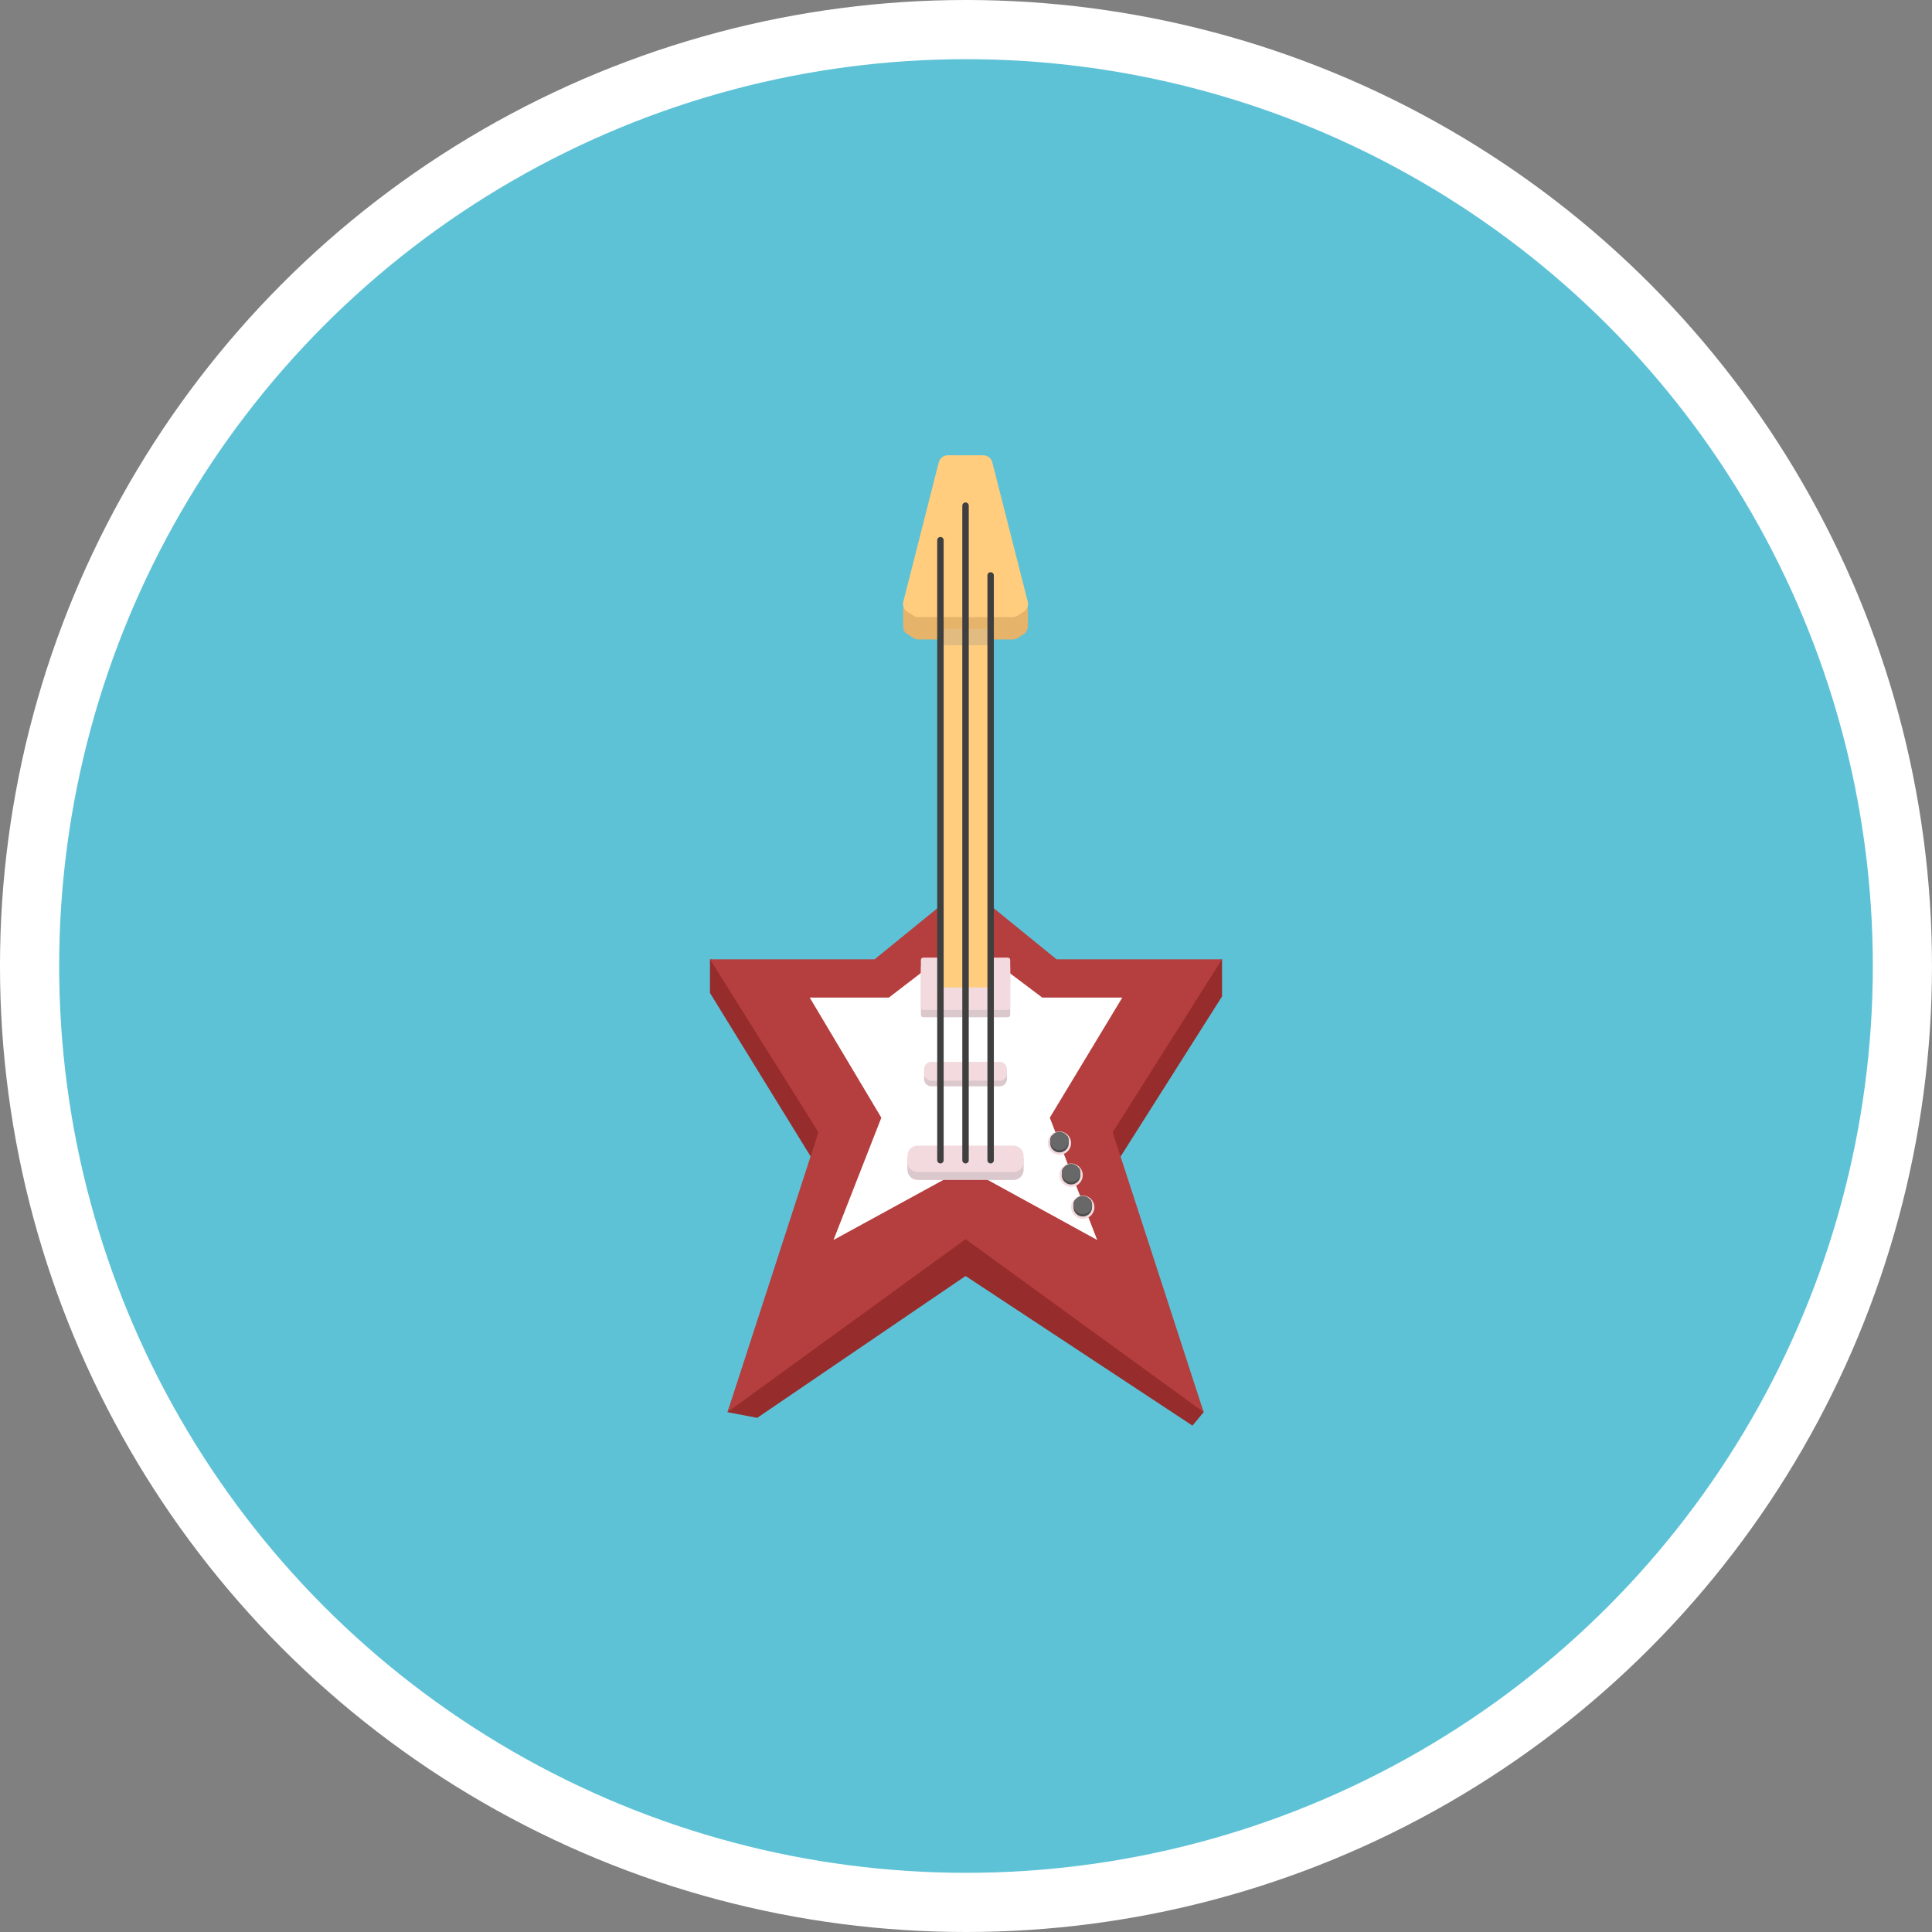 <?xml version="1.0" encoding="utf-8"?>
<!-- Generator: Adobe Illustrator 23.0.0, SVG Export Plug-In . SVG Version: 6.00 Build 0)  -->
<svg version="1.0" id="Camada_1" xmlns="http://www.w3.org/2000/svg" xmlns:xlink="http://www.w3.org/1999/xlink" x="0px" y="0px"
	 viewBox="0 0 300 300" enable-background="new 0 0 300 300" xml:space="preserve">
<rect x="0" y="0" width="300" height="300" fill="#808080" stroke="none"/>
<ellipse fill="#FFFFFF" cx="149.998" cy="150" rx="150" ry="150"/>
<circle fill="#5EC2D7" cx="150" cy="150" r="140.812"/>
<path fill="#962C2C" d="M149.932,143.585l14.122,11.088l25.702-5.714v5.766l-16.999,26.831l14.145,37.725l-1.737,2.089
	l-35.233-23.235l-32.356,22.028l-4.614-0.882l14.121-37.747l-16.839-27.348v-5.227l25.567,5.714L149.932,143.585L149.932,143.585z"
	/>
<path fill="#B53E3E" d="M149.932,137.469l14.122,11.49h25.702l-16.975,26.861l14.121,43.461l-36.97-26.861l-36.97,26.861
	l14.121-43.461l-16.839-26.861h25.567L149.932,137.469L149.932,137.469z"/>
<path fill="#FFFFFF" d="M143.493,150.702l-5.462,4.198h-12.302l11.123,18.654l-7.426,18.989l20.506-11.21l20.441,11.21
	l-7.361-18.989l11.259-18.654h-12.433l-5.462-4.113"/>
<circle fill="#F2DADE" cx="166.321" cy="182.48" r="1.811"/>
<path fill="#4F4F4F" d="M167.765,182.11v0.37c0,0.798-0.646,1.444-1.444,1.444s-1.444-0.646-1.444-1.444v-0.37
	c0-0.283,0.081-0.547,0.223-0.77h0.337c0.52-0.405,1.248-0.405,1.768,0h0.337C167.684,181.563,167.765,181.827,167.765,182.11
	L167.765,182.11z"/>
<path fill="#686868" d="M167.765,182.11c-0.001,0.798-0.648,1.445-1.446,1.444c-0.797-0.001-1.443-0.647-1.444-1.444v-0.002
	c0.03-0.798,0.702-1.42,1.5-1.39C167.131,180.746,167.737,181.354,167.765,182.11z"/>
<circle fill="#F2DADE" cx="164.509" cy="177.503" r="1.811"/>
<path fill="#4F4F4F" d="M165.954,177.134v0.37c0,0.798-0.646,1.444-1.444,1.444s-1.444-0.646-1.444-1.444v-0.37
	c0-0.283,0.081-0.547,0.223-0.77h0.337c0.52-0.405,1.248-0.405,1.768,0h0.337C165.873,176.587,165.954,176.85,165.954,177.134
	L165.954,177.134z"/>
<path fill="#686868" d="M165.954,177.134c-0.001,0.798-0.648,1.445-1.446,1.444c-0.797-0.001-1.443-0.647-1.444-1.444v-0.002
	c0.03-0.798,0.702-1.42,1.5-1.39C165.32,175.77,165.926,176.378,165.954,177.134z"/>
<circle fill="#F2DADE" cx="168.132" cy="187.455" r="1.811"/>
<path fill="#4F4F4F" d="M169.577,187.085v0.37c0,0.798-0.646,1.444-1.444,1.444s-1.444-0.646-1.444-1.444v-0.37
	c0-0.283,0.081-0.547,0.223-0.77h0.337c0.52-0.405,1.248-0.405,1.768,0h0.337C169.496,186.538,169.577,186.802,169.577,187.085
	L169.577,187.085z"/>
<path fill="#686868" d="M169.577,187.085c-0.001,0.798-0.648,1.445-1.446,1.444c-0.797-0.001-1.443-0.647-1.444-1.444v-0.002
	c0.03-0.798,0.702-1.42,1.5-1.39C168.943,185.721,169.549,186.329,169.577,187.085z"/>
<path fill="#E5B36A" d="M159.617,97.027v-2.314l-5.741-19.409h-7.898l-5.74,19.368v2.355c0,0.757,0.139,1.104,0.608,1.406
	l1.001,0.646c0.223,0.144,0.482,0.22,0.748,0.22h14.668c0.265,0,0.525-0.077,0.748-0.22l1.001-0.646
	C159.478,98.131,159.617,97.603,159.617,97.027L159.617,97.027z"/>
<path fill="#DBC8CC" d="M156.49,157.959h-13.121c-0.206,0.001-0.373-0.166-0.374-0.372c0-0.001,0-0.001,0-0.002v-7.386
	c0-0.207,0.168-0.374,0.374-0.374h13.121c0.207,0,0.375,0.168,0.375,0.374v7.386C156.864,157.792,156.697,157.959,156.49,157.959z"
	/>
<path fill="#F2DADE" d="M156.49,156.829h-13.121c-0.206,0.001-0.373-0.166-0.374-0.372c0-0.001,0-0.001,0-0.002v-7.386
	c0-0.207,0.168-0.374,0.374-0.374h13.121c0.207,0,0.375,0.168,0.375,0.374v7.386C156.864,156.662,156.697,156.829,156.49,156.829z"
	/>
<path fill="#DBC8CC" d="M155.233,168.684h-10.612c-0.622,0-1.126-0.504-1.126-1.126v0v-1.211h12.864v1.211
	C156.359,168.18,155.855,168.684,155.233,168.684L155.233,168.684z"/>
<path fill="#F2DADE" d="M155.233,167.811h-10.612c-0.622,0-1.126-0.504-1.126-1.126v0v-0.674c0-0.622,0.504-1.126,1.126-1.126
	h10.612c0.622,0,1.126,0.504,1.126,1.126v0.674C156.359,167.306,155.855,167.811,155.233,167.811z"/>
<path fill="#DBC8CC" d="M157.369,183.226h-14.884c-0.873,0-1.58-0.707-1.58-1.58l0,0v-1.699h18.044v1.699
	C158.949,182.519,158.242,183.226,157.369,183.226L157.369,183.226z"/>
<path fill="#F2DADE" d="M157.369,182.001h-14.884c-0.873,0-1.58-0.707-1.58-1.58l0,0v-0.946c0-0.873,0.707-1.58,1.58-1.58h14.884
	c0.873,0,1.58,0.707,1.58,1.58v0.946C158.949,181.294,158.242,182.001,157.369,182.001L157.369,182.001z"/>
<path fill="#FFCD7D" d="M159.617,93.549l-5.535-21.762c-0.163-0.641-0.74-1.089-1.401-1.089h-5.509
	c-0.661,0-1.238,0.449-1.401,1.089l-5.534,21.762c-0.101,0.549,0.139,1.104,0.608,1.406l1.001,0.646
	c0.223,0.144,0.482,0.22,0.748,0.22h14.668c0.265,0,0.525-0.077,0.748-0.22l1.001-0.646
	C159.478,94.652,159.717,94.097,159.617,93.549L159.617,93.549z M154.156,98.613v53.775c0,0.524-0.192,0.938-0.435,0.938h-7.583
	c-0.243,0-0.435-0.414-0.435-0.938V98.613c0-0.511,0.192-0.938,0.435-0.938h7.583C153.964,97.674,154.156,98.102,154.156,98.613z"/>
<path fill="#E2BB81" d="M154.156,98.613v1.588h-8.452v-1.588c0-0.511,0.192-0.938,0.435-0.938h7.583
	C153.964,97.674,154.156,98.102,154.156,98.613L154.156,98.613z"/>
<path fill="none" stroke="#3F3F3F" stroke-linecap="round" stroke-miterlimit="10" d="M149.927,180.158V78.521 M153.825,180.158
	V89.35 M146.029,180.158V83.881"/>
</svg>
